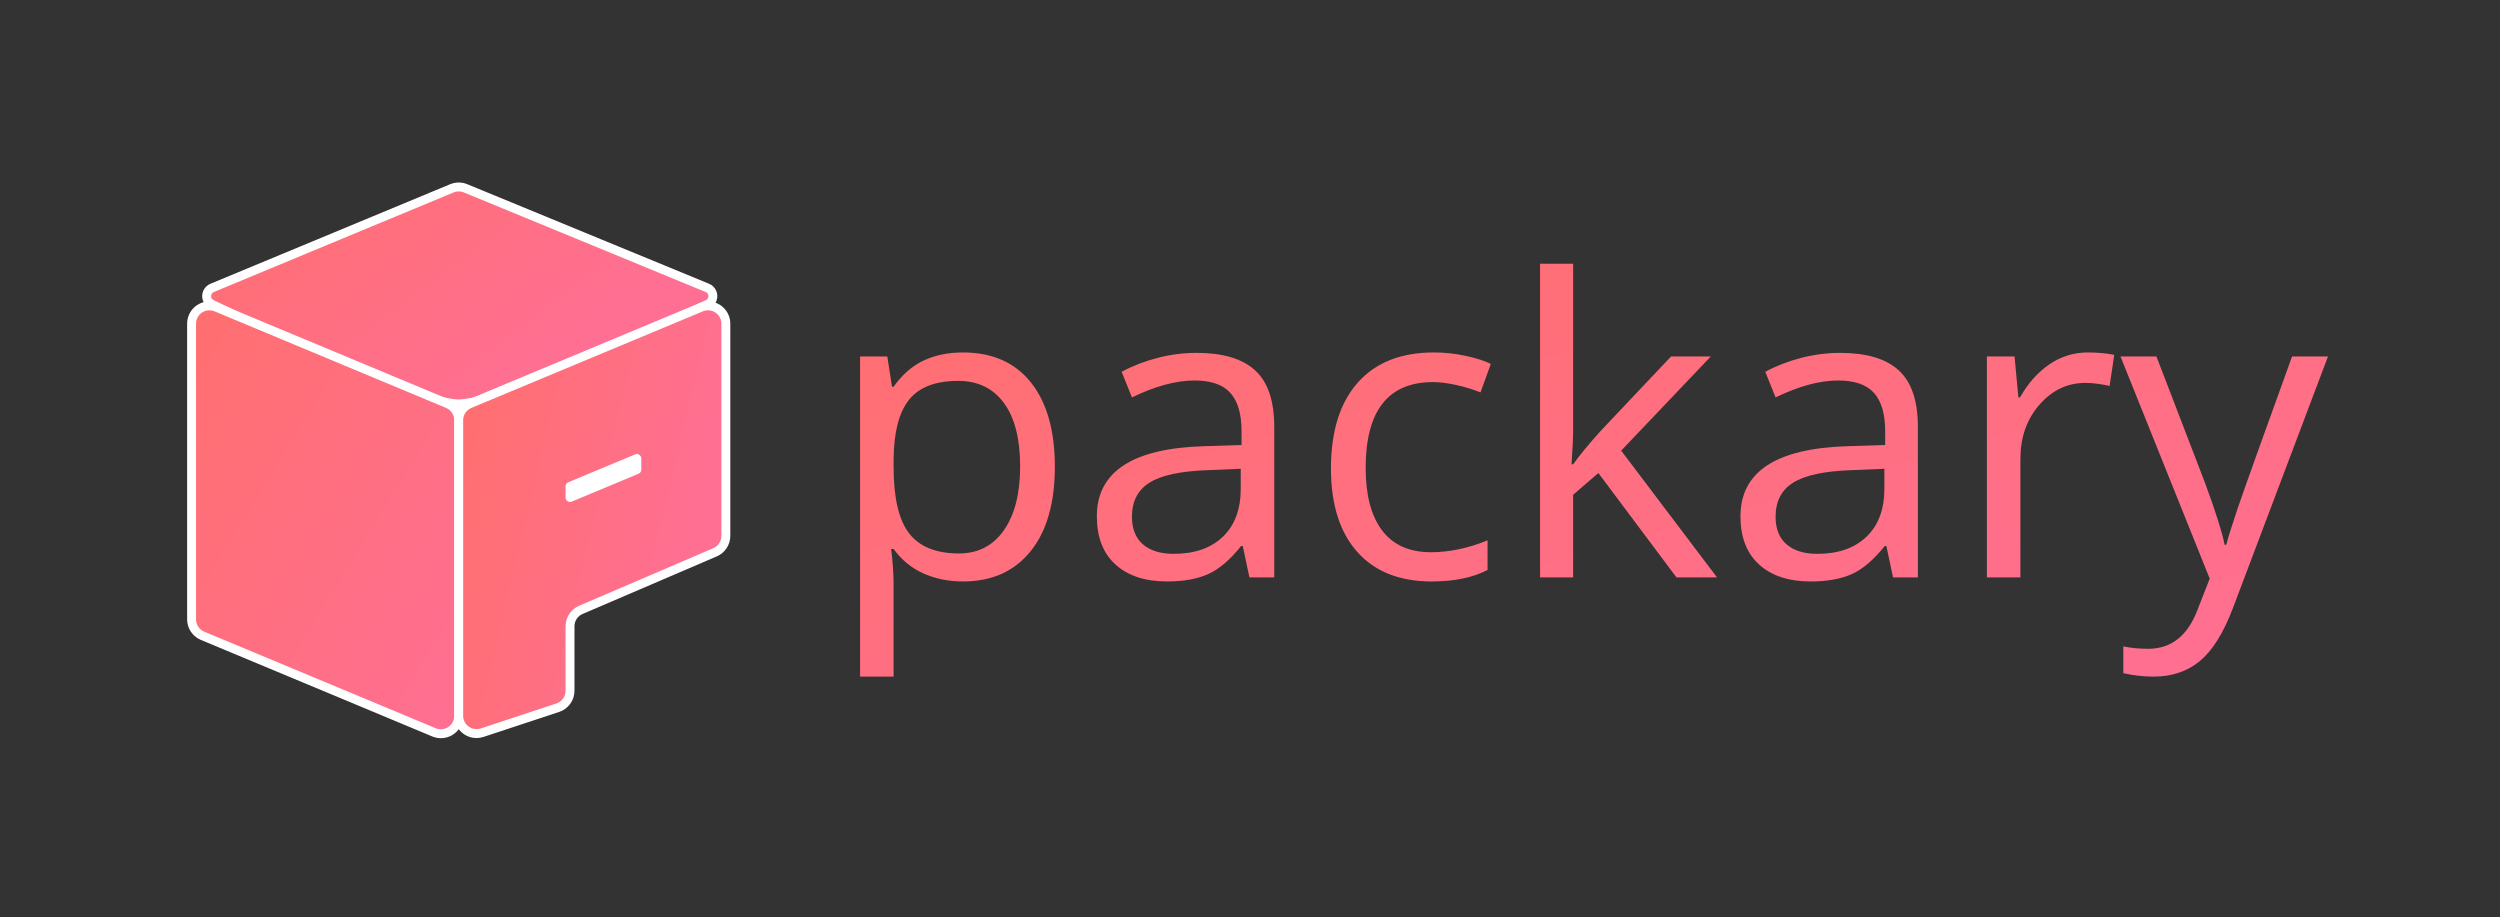 <?xml version="1.0" encoding="UTF-8"?>
<svg width="218px" height="80px" viewBox="0 0 218 80" version="1.1" xmlns="http://www.w3.org/2000/svg" xmlns:xlink="http://www.w3.org/1999/xlink">
    <rect x="0" y="0" width="218" height="80" fill="#333333" stroke="none"/>
    <!-- Generator: Sketch 48.2 (47327) - http://www.bohemiancoding.com/sketch -->
    <title>logo_title</title>
    <desc>Created with Sketch.</desc>
    <defs>
        <linearGradient x1="0%" y1="0%" x2="100%" y2="100%" id="linearGradient-1">
            <stop stop-color="#FF6F6F" offset="0%"></stop>
            <stop stop-color="#FF6F93" offset="100%"></stop>
        </linearGradient>
        <linearGradient x1="50%" y1="0%" x2="50%" y2="100%" id="linearGradient-2">
            <stop stop-color="#FFFFFF" stop-opacity="0.5" offset="0%"></stop>
            <stop stop-color="#000000" stop-opacity="0.5" offset="100%"></stop>
        </linearGradient>
        <linearGradient x1="0%" y1="0%" x2="100%" y2="100%" id="linearGradient-3">
            <stop stop-color="#FF6F6F" offset="0%"></stop>
            <stop stop-color="#FF6FAC" offset="100%"></stop>
        </linearGradient>
        <linearGradient x1="0%" y1="0%" x2="88.019%" y2="50%" id="linearGradient-4">
            <stop stop-color="#FF6F6F" offset="0%"></stop>
            <stop stop-color="#FF6F93" offset="100%"></stop>
        </linearGradient>
        <linearGradient x1="0%" y1="23.159%" x2="88.949%" y2="57.047%" id="linearGradient-5">
            <stop stop-color="#FF6F6F" offset="0%"></stop>
            <stop stop-color="#FF6F93" offset="100%"></stop>
        </linearGradient>
    </defs>
    <g id="Symbols" stroke="none" stroke-width="1" fill="none" fill-rule="evenodd">
        <g id="logo_title">
            <path d="M83.976,50.703 C82.72,50.703 81.573,50.472 80.535,50.009 C79.497,49.546 78.625,48.834 77.921,47.873 L77.71,47.873 C77.851,48.998 77.921,50.064 77.921,51.072 L77.921,59 L75,59 L75,31.086 L77.376,31.086 L77.781,33.723 L77.921,33.723 C78.672,32.668 79.546,31.906 80.544,31.438 C81.541,30.969 82.685,30.734 83.976,30.734 C86.533,30.734 88.507,31.607 89.898,33.354 C91.288,35.1 91.983,37.549 91.983,40.701 C91.983,43.865 91.276,46.323 89.863,48.075 C88.449,49.827 86.487,50.703 83.976,50.703 Z M83.553,33.213 C81.582,33.213 80.157,33.758 79.277,34.848 C78.397,35.938 77.945,37.672 77.921,40.051 L77.921,40.701 C77.921,43.408 78.373,45.345 79.277,46.511 C80.18,47.677 81.629,48.26 83.624,48.26 C85.29,48.26 86.595,47.586 87.54,46.238 C88.484,44.891 88.956,43.033 88.956,40.666 C88.956,38.264 88.484,36.421 87.54,35.138 C86.595,33.854 85.266,33.213 83.553,33.213 Z M108.949,50.352 L108.368,47.609 L108.228,47.609 C107.265,48.816 106.306,49.634 105.35,50.062 C104.394,50.489 103.2,50.703 101.769,50.703 C99.856,50.703 98.357,50.211 97.272,49.227 C96.187,48.242 95.644,46.842 95.644,45.025 C95.644,41.135 98.759,39.096 104.989,38.908 L108.263,38.803 L108.263,37.607 C108.263,36.096 107.937,34.979 107.286,34.259 C106.635,33.538 105.594,33.178 104.162,33.178 C102.555,33.178 100.736,33.67 98.706,34.654 L97.809,32.422 C98.759,31.906 99.8,31.502 100.933,31.209 C102.065,30.916 103.2,30.77 104.338,30.77 C106.638,30.77 108.342,31.279 109.451,32.299 C110.559,33.318 111.114,34.953 111.114,37.203 L111.114,50.352 L108.949,50.352 Z M102.349,48.295 C104.168,48.295 105.596,47.797 106.635,46.801 C107.673,45.805 108.192,44.41 108.192,42.617 L108.192,40.877 L105.271,41 C102.948,41.082 101.273,41.442 100.246,42.081 C99.22,42.72 98.706,43.713 98.706,45.061 C98.706,46.115 99.026,46.918 99.665,47.469 C100.305,48.02 101.2,48.295 102.349,48.295 Z M124.841,50.703 C122.049,50.703 119.887,49.845 118.356,48.128 C116.825,46.411 116.059,43.982 116.059,40.842 C116.059,37.619 116.837,35.129 118.391,33.371 C119.946,31.613 122.16,30.734 125.035,30.734 C125.962,30.734 126.889,30.834 127.816,31.033 C128.743,31.232 129.47,31.467 129.998,31.736 L129.1,34.215 C128.455,33.957 127.751,33.743 126.988,33.573 C126.226,33.403 125.551,33.318 124.965,33.318 C121.046,33.318 119.086,35.814 119.086,40.807 C119.086,43.174 119.564,44.99 120.521,46.256 C121.477,47.521 122.894,48.154 124.771,48.154 C126.378,48.154 128.027,47.809 129.716,47.117 L129.716,49.701 C128.426,50.369 126.801,50.703 124.841,50.703 Z M137.178,40.49 C137.683,39.775 138.451,38.838 139.484,37.678 L145.714,31.086 L149.181,31.086 L141.367,39.295 L149.727,50.352 L146.189,50.352 L139.378,41.246 L137.178,43.145 L137.178,50.352 L134.292,50.352 L134.292,23 L137.178,23 L137.178,37.502 C137.178,38.146 137.132,39.143 137.038,40.49 L137.178,40.49 Z M165.073,50.352 L164.493,47.609 L164.352,47.609 C163.39,48.816 162.431,49.634 161.474,50.062 C160.518,50.489 159.324,50.703 157.893,50.703 C155.98,50.703 154.482,50.211 153.396,49.227 C152.311,48.242 151.768,46.842 151.768,45.025 C151.768,41.135 154.883,39.096 161.114,38.908 L164.387,38.803 L164.387,37.607 C164.387,36.096 164.061,34.979 163.41,34.259 C162.759,33.538 161.718,33.178 160.286,33.178 C158.679,33.178 156.86,33.67 154.831,34.654 L153.933,32.422 C154.883,31.906 155.925,31.502 157.057,31.209 C158.189,30.916 159.324,30.77 160.462,30.77 C162.762,30.77 164.466,31.279 165.575,32.299 C166.684,33.318 167.238,34.953 167.238,37.203 L167.238,50.352 L165.073,50.352 Z M158.474,48.295 C160.292,48.295 161.721,47.797 162.759,46.801 C163.797,45.805 164.317,44.41 164.317,42.617 L164.317,40.877 L161.395,41 C159.072,41.082 157.397,41.442 156.371,42.081 C155.344,42.72 154.831,43.713 154.831,45.061 C154.831,46.115 155.15,46.918 155.79,47.469 C156.429,48.02 157.324,48.295 158.474,48.295 Z M182.057,30.734 C182.913,30.734 183.682,30.805 184.362,30.945 L183.958,33.652 C183.16,33.477 182.456,33.389 181.846,33.389 C180.285,33.389 178.951,34.021 177.842,35.287 C176.733,36.553 176.179,38.129 176.179,40.016 L176.179,50.352 L173.257,50.352 L173.257,31.086 L175.668,31.086 L176.003,34.654 L176.143,34.654 C176.859,33.4 177.721,32.434 178.731,31.754 C179.74,31.074 180.848,30.734 182.057,30.734 Z M184.908,31.086 L188.041,31.086 L192.264,42.072 C193.191,44.58 193.766,46.391 193.989,47.504 L194.13,47.504 C194.282,46.906 194.602,45.884 195.089,44.437 C195.576,42.989 197.169,38.539 199.867,31.086 L203,31.086 L194.711,53.023 C193.889,55.191 192.93,56.729 191.833,57.638 C190.736,58.546 189.39,59 187.794,59 C186.902,59 186.023,58.9 185.154,58.701 L185.154,56.363 C185.8,56.504 186.521,56.574 187.319,56.574 C189.325,56.574 190.757,55.449 191.613,53.199 L192.687,50.457 L184.908,31.086 Z" id="packary.io" fill="url(#linearGradient-1)"></path>
            <g id="Logo" transform="translate(16, 16)" stroke="#FFFFFF" stroke-linecap="round" stroke-linejoin="round">
                <g transform="translate(0.706, 0.176)">
                    <path d="M23.294,19.045 C20.936,19.045 13.754,16.145 1.751,10.346 L1.751,10.346 C1.364,10.159 1.202,9.694 1.389,9.308 C1.472,9.136 1.615,9.001 1.791,8.928 L22.7,0.246 C23.081,0.089 23.508,0.088 23.889,0.245 L44.975,8.927 C45.372,9.091 45.561,9.545 45.398,9.942 C45.325,10.12 45.188,10.264 45.015,10.347 C32.893,16.145 25.653,19.045 23.294,19.045 Z" id="Line-3" stroke-width="0.777" fill="url(#linearGradient-4)"></path>
                    <path d="M-2.04542266e-14,12.05 L-2.22044605e-14,37.83 C-2.0734532e-14,38.458 0.377,39.024 0.956,39.265 L21.141,47.685 C21.933,48.015 22.844,47.641 23.174,46.849 C23.253,46.659 23.294,46.455 23.294,46.25 L23.294,20.469 C23.294,19.842 22.917,19.276 22.338,19.034 L2.153,10.615 C1.361,10.284 0.45,10.659 0.12,11.451 C0.041,11.641 -2.02312207e-14,11.844 -2.0206059e-14,12.05 Z" id="Path-2" stroke-width="0.777" fill="url(#linearGradient-1)"></path>
                    <path d="M25.336,47.714 L31.933,45.535 C32.57,45.324 33,44.729 33,44.058 L33,38.434 C33,37.812 33.37,37.25 33.942,37.005 L45.647,31.983 C46.218,31.738 46.588,31.176 46.588,30.554 L46.588,12.05 C46.588,11.191 45.892,10.495 45.034,10.495 C44.828,10.495 44.625,10.536 44.435,10.615 L24.25,19.034 C23.671,19.276 23.294,19.842 23.294,20.469 L23.294,46.238 C23.294,47.096 23.99,47.792 24.849,47.792 C25.014,47.792 25.179,47.766 25.336,47.714 Z" id="Path-3" stroke-width="0.777" fill="url(#linearGradient-5)"></path>
                    <polygon id="Path-4" stroke-width="0.777" fill="#FFFFFF" points="33 27.206 38.824 24.777 38.824 23.806 33 26.235"></polygon>
                </g>
            </g>
        </g>
    </g>
</svg>
